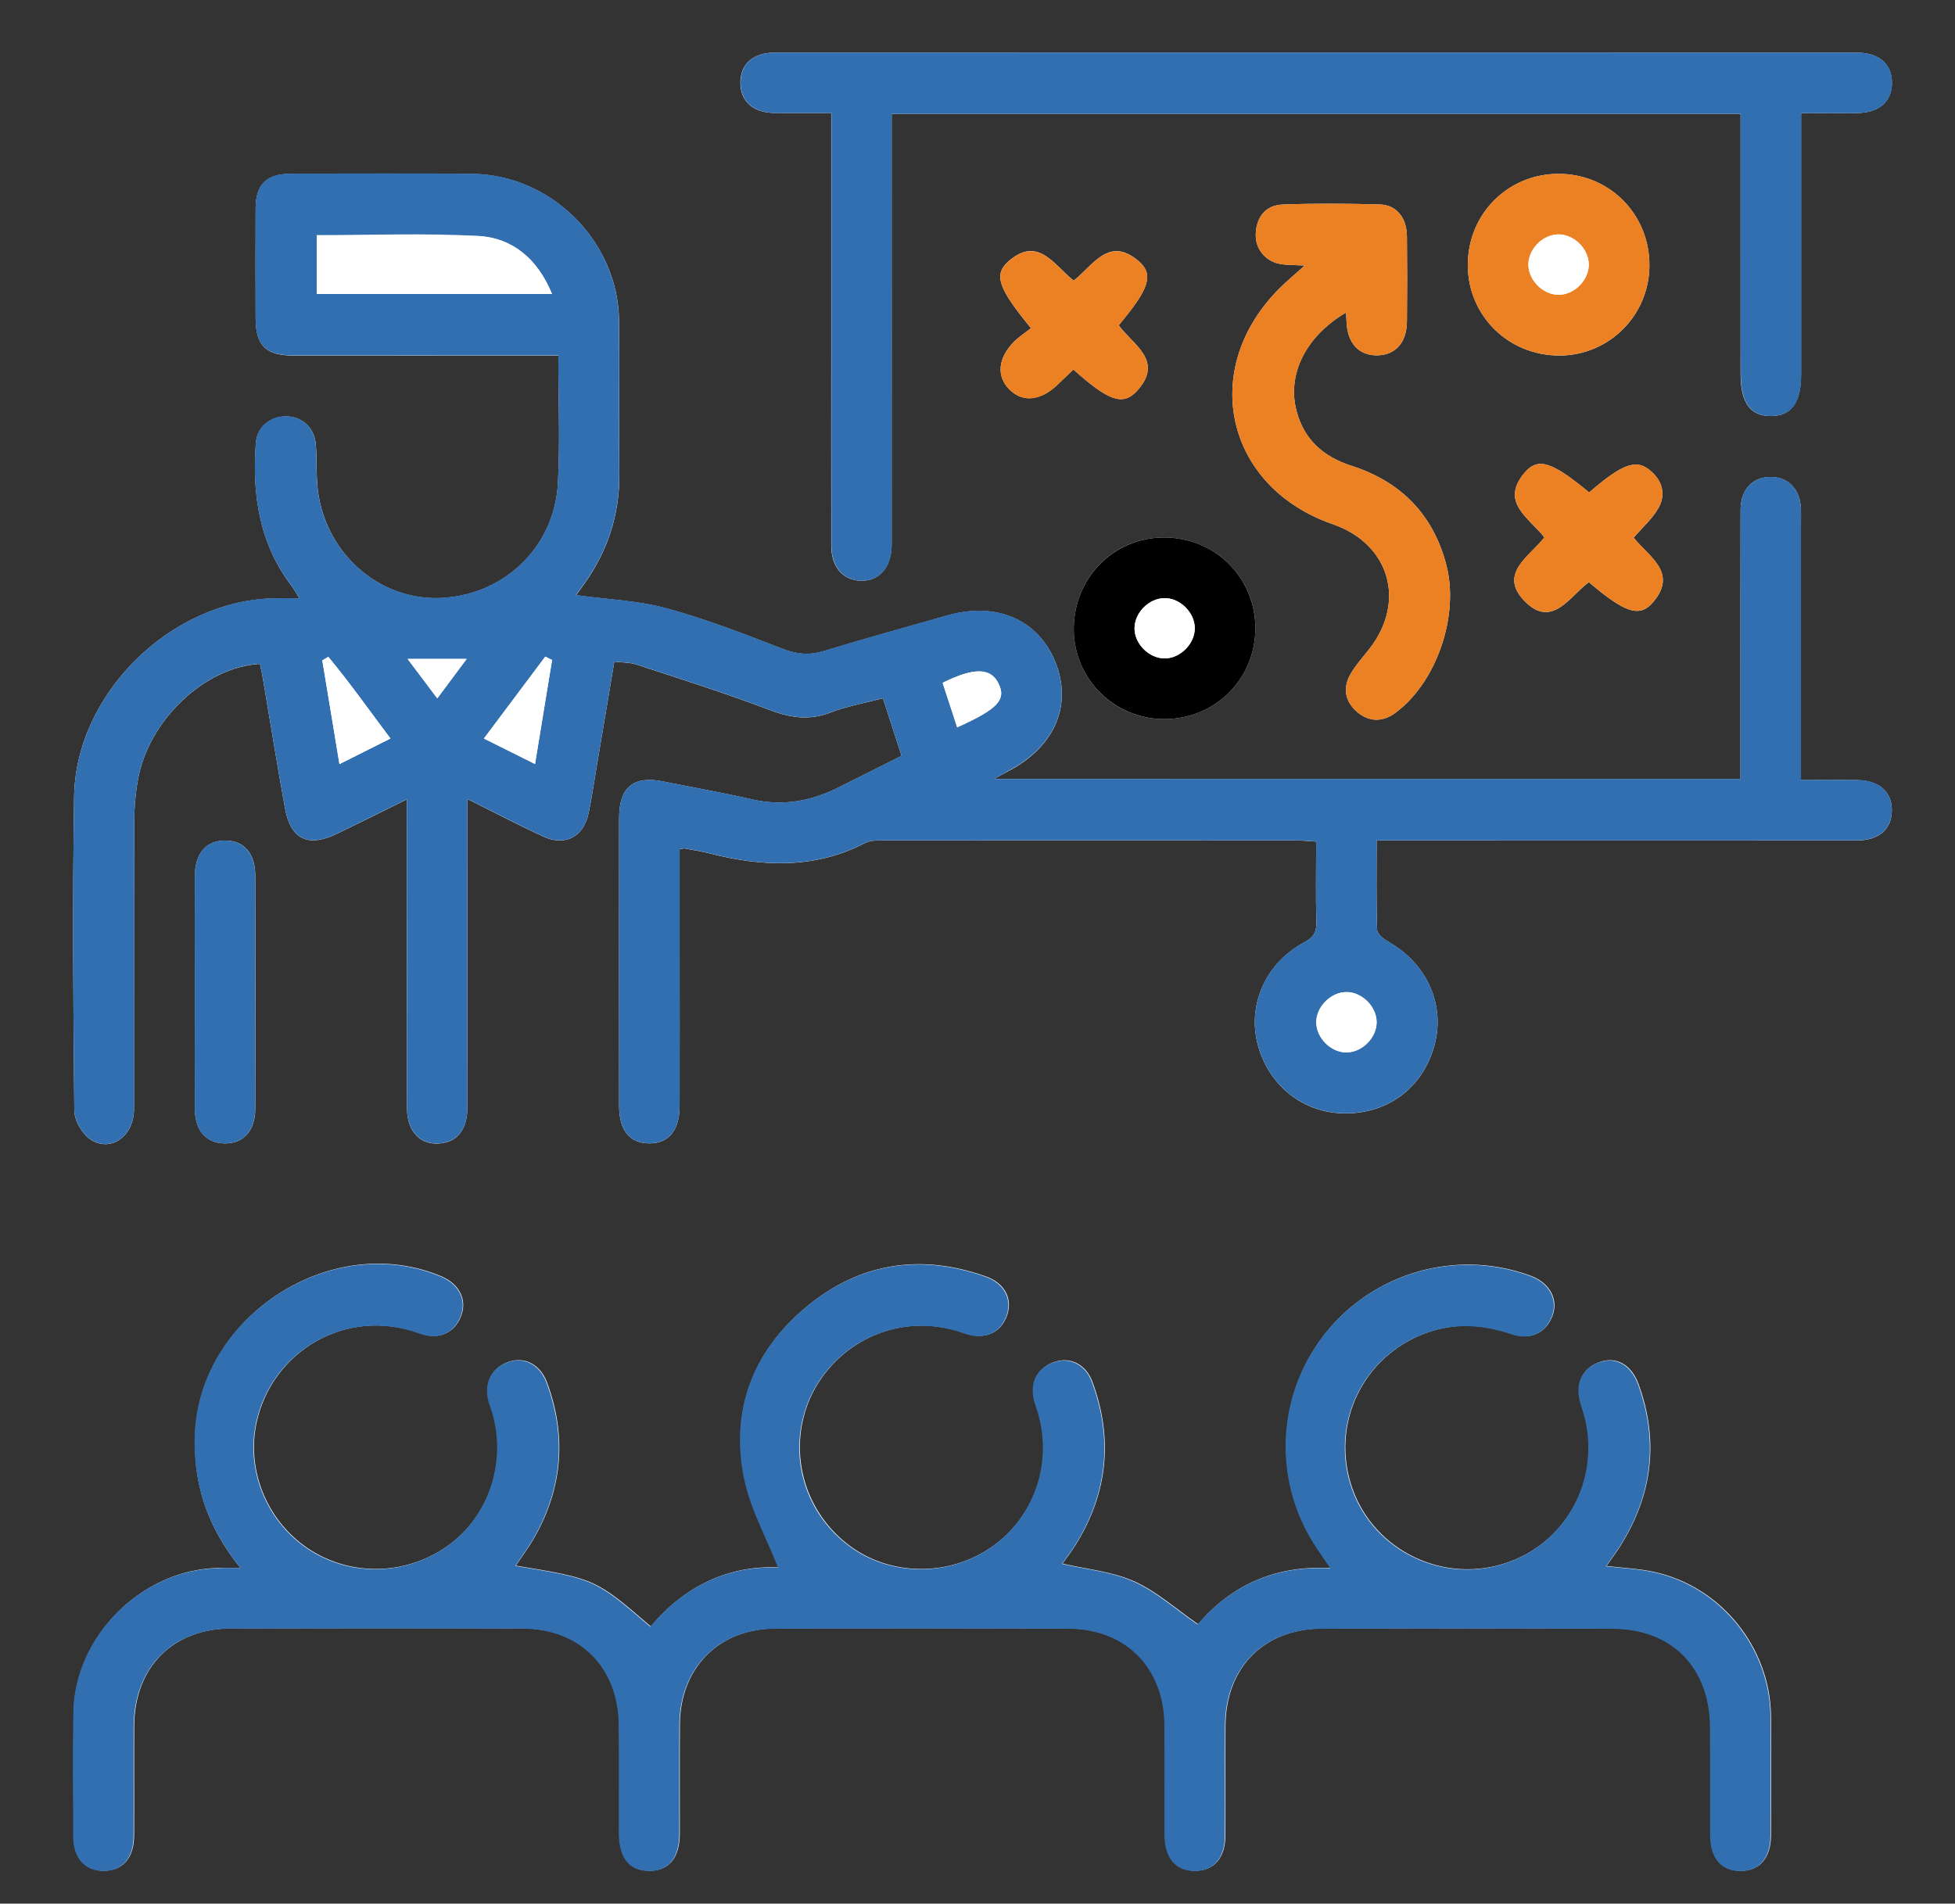 <svg xmlns="http://www.w3.org/2000/svg" xmlns:xlink="http://www.w3.org/1999/xlink" id="Layer_1" x="0px" y="0px" viewBox="0 0 196.22 191.08" style="enable-background:new 0 0 196.22 191.08;" xml:space="preserve"><rect x="0" y="0" width="196.22" height="191.08" fill="#333333" stroke="none"/><style type="text/css">	.st0{fill:#FFFFFF;}	.st1{fill:#326FB1;}	.st2{fill:#EB8123;}</style><g>	<path class="st0" d="M99.78,78.19c0.76-0.42,1.09-0.61,1.42-0.78c4.68-2.45,6.48-6.65,4.71-10.99c-1.74-4.25-5.93-6.04-10.86-4.63  c-4.13,1.18-8.27,2.32-12.38,3.57c-1.48,0.45-2.75,0.31-4.19-0.25c-3.82-1.48-7.66-2.98-11.61-4.05c-2.88-0.78-5.94-0.89-9.05-1.31  c0.2-0.28,0.41-0.57,0.62-0.86c2.48-3.37,3.76-7.11,3.72-11.33c-0.05-5.13,0.03-10.27-0.03-15.4c-0.09-7.92-6.81-14.63-14.73-14.7  c-6.08-0.06-12.17-0.02-18.25-0.01c-2.41,0.01-3.48,1.07-3.49,3.47c-0.02,3.68-0.01,7.35,0,11.03c0.01,2.74,1.01,3.73,3.8,3.74  c8.17,0.01,16.35,0,24.52,0c0.67,0,1.33,0,2.06,0c0,4.46,0.18,8.64-0.04,12.81c-0.33,6.33-5.27,11.12-11.53,11.52  c-5.99,0.38-11.4-3.99-12.48-10.2c-0.29-1.67-0.17-3.4-0.28-5.11c-0.11-1.7-1.29-2.86-2.9-2.91c-1.63-0.06-3.01,1.04-3.13,2.67  c-0.39,5.19,0.35,10.11,3.62,14.39c0.24,0.32,0.43,0.68,0.75,1.21c-1.06,0-1.89-0.02-2.71,0C17.08,60.36,7.61,69.67,7.44,79.93  c-0.17,10.52-0.09,21.04,0.02,31.56c0.01,0.99,0.79,2.34,1.63,2.89c2.03,1.34,4.36-0.35,4.36-3.04c0.02-9.57-0.01-19.14,0.02-28.71  c0-1.45,0.12-2.91,0.37-4.34c1.05-5.97,6.67-11.33,12.25-11.65c0.11,0.53,0.23,1.07,0.32,1.62c0.73,4.3,1.42,8.61,2.2,12.9  c0.57,3.11,2.33,3.93,5.22,2.53c2.26-1.1,4.51-2.21,7.01-3.45c0,0.96,0,1.64,0,2.31c0,9.57-0.01,19.14,0.01,28.71  c0,2.37,1.41,3.77,3.44,3.5c1.68-0.21,2.61-1.46,2.62-3.58c0.01-9.57,0-19.14,0-28.71c0-0.66,0-1.32,0-2.27  c2.74,1.37,5.14,2.63,7.59,3.76c2.21,1.03,4.07,0.05,4.57-2.31c0.3-1.42,0.51-2.86,0.75-4.3c0.61-3.6,1.21-7.2,1.84-10.94  c0.86,0.11,1.58,0.08,2.21,0.29c4.43,1.46,8.89,2.86,13.25,4.52c2.12,0.81,4.03,1.15,6.21,0.31c1.67-0.65,3.47-0.96,5.29-1.44  c0.67,2.07,1.26,3.9,1.87,5.78c-2.26,1.13-4.29,2.15-6.32,3.17c-2.74,1.38-5.58,1.91-8.64,1.21c-2.96-0.67-5.95-1.2-8.92-1.8  c-3.02-0.62-4.46,0.54-4.47,3.65c-0.01,9.63-0.01,19.26,0,28.9c0,2.46,1.05,3.75,3.01,3.77c1.96,0.01,3.05-1.3,3.06-3.72  c0.01-5.51,0-11.03,0-16.54c0-3.1,0-6.19,0-9.26c0.28-0.05,0.41-0.1,0.53-0.08c0.81,0.15,1.62,0.28,2.42,0.48  c5.35,1.37,10.62,1.6,15.71-1.05c0.52-0.27,1.23-0.23,1.85-0.23c13.88-0.01,27.76-0.01,41.63,0c0.55,0,1.09,0.07,1.75,0.11  c0,2.78-0.05,5.44,0.02,8.09c0.03,1.03-0.31,1.54-1.23,2.03c-3.79,2.03-5.65,6.13-4.7,10.06c1.02,4.2,4.52,7.05,8.73,7.1  c4.42,0.05,7.93-2.62,9.07-6.89c1.07-4.02-0.77-8.12-4.58-10.3c-0.49-0.28-1.17-0.79-1.19-1.22c-0.1-2.95-0.05-5.91-0.05-8.98  c0.86,0,1.48,0,2.11,0c15.34,0,30.67,0,46.01,0c2.28,0,3.57-1.1,3.59-3c0.02-1.9-1.27-3.04-3.52-3.07c-1.82-0.02-3.63,0-5.6,0  c0-0.9,0-1.58,0-2.27c0-7.86,0-15.72,0-23.57c0-0.44,0.01-0.89,0-1.33c-0.07-1.97-1.2-3.21-2.96-3.25  c-1.86-0.04-3.09,1.21-3.1,3.29c-0.02,7.98-0.01,15.97-0.01,23.95c0,1,0,1.99,0,3.08C149.77,78.19,125.02,78.19,99.78,78.19z   M24.13,157.39c-1.04,0-1.67-0.01-2.29,0c-7.6,0.18-14.3,6.84-14.43,14.42c-0.07,4.18-0.03,8.37-0.01,12.55  c0.01,2.12,1.14,3.39,2.97,3.42c1.91,0.03,3.08-1.26,3.09-3.5c0.02-3.68-0.01-7.35,0.01-11.03c0.03-5.91,3.87-9.78,9.75-9.8  c9.76-0.02,19.52-0.03,29.28,0c5.76,0.02,9.61,3.91,9.65,9.7c0.03,3.61,0,7.22,0.01,10.84c0.01,2.47,1.03,3.76,2.99,3.79  c1.96,0.03,3.07-1.29,3.08-3.7c0.01-3.68-0.02-7.35,0.01-11.03c0.05-5.65,3.92-9.57,9.57-9.59c9.82-0.04,19.65-0.03,29.47,0  c5.76,0.02,9.6,3.91,9.64,9.71c0.03,3.68,0,7.35,0.01,11.03c0.01,2.28,1.1,3.57,3,3.58c1.9,0.02,3.05-1.28,3.06-3.52  c0.02-3.68-0.01-7.35,0.01-11.03c0.03-5.89,3.88-9.76,9.77-9.77c9.7-0.02,19.39-0.02,29.09,0c5.99,0.01,9.79,3.87,9.82,9.92  c0.02,3.61-0.01,7.22,0.01,10.84c0.01,2.27,1.11,3.56,3.01,3.57c1.9,0.01,3.04-1.29,3.05-3.54c0.02-3.99,0.03-7.99,0-11.98  c-0.06-6.9-5.02-13.04-11.75-14.49c-1.51-0.33-3.08-0.39-4.76-0.59c0.52-0.75,1.01-1.39,1.43-2.07c3.19-5.1,3.85-10.49,1.8-16.16  c-0.73-2.02-2.28-2.84-3.95-2.23c-1.74,0.63-2.43,2.18-1.84,4.15c0.09,0.3,0.19,0.6,0.28,0.91c1.91,6.5-1.72,13.28-8.15,15.21  c-6.45,1.94-13.33-1.73-15.25-8.13c-1.95-6.51,1.63-13.21,8.1-15.25c2.78-0.88,5.47-0.61,8.19,0.31c1.8,0.61,3.36-0.2,3.98-1.88  c0.56-1.54-0.19-3.1-1.86-3.85c-0.4-0.18-0.83-0.32-1.25-0.45c-7.4-2.3-15.52,0.38-20.11,6.64c-4.55,6.2-4.71,14.62-0.39,21.01  c0.4,0.6,0.81,1.19,1.36,2c-5.73-0.32-10.11,1.85-13.33,5.63c-2.26-1.56-4.18-3.31-6.43-4.31c-2.22-0.98-4.77-1.21-7.18-1.77  c0.4-0.56,0.9-1.21,1.33-1.9c3.22-5.18,3.78-10.65,1.67-16.36c-0.68-1.83-2.35-2.56-3.95-1.93c-1.68,0.66-2.34,2.14-1.8,4.02  c0.11,0.36,0.24,0.72,0.35,1.08c1.45,5.06-0.43,10.44-4.7,13.42c-4.26,2.98-10.13,2.94-14.23-0.1c-4.24-3.14-6.02-8.51-4.49-13.52  c1.89-6.17,8.82-10.41,16-7.84c2.05,0.73,3.68-0.05,4.28-1.86c0.54-1.61-0.27-3.18-2.16-3.84c-6.55-2.32-12.67-1.37-18,3.06  c-5.33,4.43-7.6,10.3-6.23,17.12c0.63,3.12,2.27,6.03,3.44,9.03c-4.97-0.22-9.4,1.83-12.83,5.93c-5.55-4.78-5.55-4.78-13.55-6.11  c0.61-0.91,1.25-1.76,1.78-2.67c2.9-5.01,3.37-10.26,1.36-15.7c-0.69-1.86-2.28-2.64-3.89-2.07c-1.69,0.61-2.44,2.14-1.93,3.97  c0.1,0.37,0.24,0.72,0.35,1.08c1.45,4.9-0.28,10.25-4.27,13.24c-4.09,3.06-9.62,3.32-13.91,0.65c-4.3-2.68-6.56-7.86-5.52-12.8  c1.5-7.15,8.96-11.73,16.4-9.02c1.95,0.71,3.52-0.05,4.16-1.79c0.59-1.61-0.21-3.17-2.01-3.93c-10.99-4.62-24.3,4-24.7,15.93  C19.38,148.96,20.82,153.26,24.13,157.39z M174.7,11.43c0,8.84,0,17.45,0,26.07c0,2.94,0.98,4.29,3.08,4.26  c2.03-0.03,2.99-1.36,2.99-4.17c0-8.05,0-16.09,0-24.14c0-0.67,0-1.34,0-2.1c2.04,0,3.8,0.01,5.57,0c2.26-0.02,3.55-1.14,3.55-3.04  c0-1.9-1.29-3.02-3.56-3.03c-36.18-0.01-72.35-0.01-108.53,0c-2.24,0-3.52,1.17-3.49,3.09c0.03,1.83,1.3,2.95,3.42,2.97  c1.87,0.02,3.74,0,5.7,0c0,7.18,0,14.08,0,20.98c0,7.48-0.01,14.95,0,22.43c0,2.12,1.12,3.45,2.88,3.54  c1.91,0.1,3.18-1.33,3.18-3.63c0.01-13.68,0-27.37,0-41.05c0-0.73,0-1.46,0-2.18C118.03,11.43,146.26,11.43,174.7,11.43z   M130.96,26.65c-1.1,0.99-1.87,1.62-2.56,2.32c-8.1,8.1-5.4,19.92,5.38,23.65c5.67,1.96,7.38,7.72,3.69,12.48  c-0.66,0.85-1.4,1.65-1.93,2.58c-0.79,1.38-0.54,2.73,0.66,3.77c1.2,1.03,2.57,1.05,3.84,0.11c4.14-3.04,6.46-9.78,5.12-14.87  c-1.33-5.07-4.57-8.35-9.53-9.94c-2.79-0.9-4.74-2.6-5.5-5.5c-0.98-3.69,0.94-7.51,4.97-9.88c0.02,0.34,0.03,0.65,0.05,0.96  c0.1,2.13,1.23,3.35,3.06,3.34c1.83-0.01,2.99-1.28,3-3.39c0.03-2.85,0.03-5.7,0-8.55c-0.02-1.89-1.05-3.17-2.77-3.21  c-3.23-0.08-6.47-0.11-9.69,0.01c-1.67,0.06-2.61,1.18-2.71,2.87c-0.09,1.63,1.03,2.93,2.66,3.13  C129.24,26.6,129.79,26.59,130.96,26.65z M156.43,17.45c-5.1,0-9.12,4.05-9.11,9.17c0.02,5.08,4.08,9.08,9.22,9.07  c4.99-0.02,9.01-4.07,9.01-9.07C165.55,21.48,161.53,17.45,156.43,17.45z M116.88,72.18c5.11-0.01,9.14-4.05,9.12-9.16  c-0.01-5.09-4.08-9.09-9.21-9.07c-5.07,0.02-9.05,4.1-9.02,9.26C107.8,68.19,111.86,72.2,116.88,72.18z M19.55,99.53  c0,3.93-0.01,7.86,0.01,11.79c0.01,2.14,1.11,3.4,2.94,3.45c1.92,0.05,3.11-1.24,3.12-3.47c0.02-7.8,0.01-15.59,0-23.39  c0-2.26-1.14-3.55-3.04-3.54c-1.9,0.01-3.01,1.29-3.02,3.56C19.54,91.8,19.55,95.67,19.55,99.53z M103.48,32.94  c-0.62,0.49-1.21,0.87-1.7,1.36c-1.64,1.64-1.79,3.5-0.44,4.82c1.34,1.31,3.14,1.1,4.84-0.54c0.52-0.51,1.05-1.01,1.56-1.49  c3.51,3.15,4.96,3.69,6.38,2.14c2.76-3.02-0.43-4.63-1.84-6.58c3.07-3.67,3.57-5.09,1.99-6.45c-2.99-2.55-4.56,0.46-6.51,1.97  c-1.96-1.55-3.54-4.53-6.52-1.96C99.69,27.56,100.19,28.94,103.48,32.94z M159.5,49.43c-3.7-3.06-5.11-3.56-6.45-2.01  c-2.57,2.99,0.43,4.56,1.96,6.52c-1.48,1.91-4.61,3.61-2.06,6.32c2.79,2.96,4.59-0.41,6.52-1.82c3.65,3.09,5.1,3.59,6.45,2  c2.53-2.98-0.46-4.56-1.95-6.47c0.88-1.03,1.86-1.89,2.47-2.95c0.73-1.26,0.49-2.59-0.62-3.62C164.33,46,162.98,46.43,159.5,49.43z  "></path>	<path class="st1" d="M99.78,78.19c25.24,0,49.98,0,74.91,0c0-1.09,0-2.09,0-3.08c0-7.98-0.01-15.97,0.01-23.95  c0.01-2.07,1.24-3.33,3.1-3.29c1.76,0.04,2.89,1.28,2.96,3.25c0.01,0.44,0,0.89,0,1.33c0,7.86,0,15.72,0,23.57  c0,0.68,0,1.37,0,2.27c1.97,0,3.79-0.01,5.6,0c2.24,0.02,3.54,1.16,3.52,3.07c-0.02,1.9-1.31,3-3.59,3c-15.34,0.01-30.67,0-46.01,0  c-0.62,0-1.25,0-2.11,0c0,3.08-0.05,6.03,0.05,8.98c0.01,0.43,0.7,0.94,1.19,1.22c3.81,2.18,5.65,6.28,4.58,10.3  c-1.14,4.27-4.65,6.94-9.07,6.89c-4.21-0.05-7.71-2.9-8.73-7.1c-0.95-3.93,0.91-8.04,4.7-10.06c0.92-0.49,1.26-1.01,1.23-2.03  c-0.07-2.65-0.02-5.3-0.02-8.09c-0.66-0.04-1.21-0.11-1.75-0.11c-13.88-0.01-27.76-0.01-41.63,0c-0.62,0-1.33-0.04-1.85,0.23  c-5.1,2.65-10.36,2.42-15.71,1.05c-0.8-0.2-1.61-0.33-2.42-0.48c-0.12-0.02-0.25,0.03-0.53,0.08c0,3.07,0,6.17,0,9.26  c0,5.51,0.01,11.03,0,16.54c0,2.42-1.1,3.73-3.06,3.72c-1.96-0.01-3.01-1.31-3.01-3.77c-0.01-9.63-0.01-19.26,0-28.9  c0-3.1,1.45-4.26,4.47-3.65c2.97,0.61,5.96,1.13,8.92,1.8c3.06,0.7,5.9,0.17,8.64-1.21c2.03-1.02,4.06-2.04,6.32-3.17  c-0.61-1.88-1.2-3.71-1.87-5.78c-1.82,0.48-3.62,0.8-5.29,1.44c-2.17,0.84-4.09,0.5-6.21-0.31c-4.36-1.66-8.81-3.06-13.25-4.52  c-0.64-0.21-1.35-0.18-2.21-0.29c-0.63,3.74-1.23,7.34-1.84,10.94c-0.24,1.43-0.45,2.87-0.75,4.3c-0.5,2.37-2.36,3.34-4.57,2.31  c-2.45-1.14-4.85-2.4-7.59-3.76c0,0.95,0,1.61,0,2.27c0,9.57,0,19.14,0,28.71c0,2.11-0.94,3.36-2.62,3.58  c-2.03,0.26-3.44-1.14-3.44-3.5c-0.01-9.57-0.01-19.14-0.01-28.71c0-0.68,0-1.35,0-2.31c-2.51,1.23-4.76,2.35-7.01,3.45  c-2.89,1.4-4.65,0.59-5.22-2.53c-0.78-4.29-1.47-8.6-2.2-12.9c-0.09-0.55-0.22-1.09-0.32-1.62c-5.58,0.32-11.2,5.68-12.25,11.65  c-0.25,1.43-0.37,2.89-0.37,4.34c-0.03,9.57,0,19.14-0.02,28.71c-0.01,2.7-2.33,4.38-4.36,3.04c-0.84-0.55-1.62-1.9-1.63-2.89  c-0.11-10.52-0.19-21.04-0.02-31.56c0.17-10.25,9.64-19.57,19.89-19.87c0.82-0.02,1.64,0,2.71,0c-0.32-0.53-0.51-0.89-0.75-1.21  c-3.28-4.28-4.01-9.2-3.62-14.39c0.12-1.63,1.5-2.73,3.13-2.67c1.61,0.06,2.79,1.22,2.9,2.91c0.11,1.7-0.01,3.44,0.28,5.11  c1.08,6.22,6.49,10.58,12.48,10.2c6.26-0.39,11.2-5.19,11.53-11.52c0.22-4.17,0.04-8.35,0.04-12.81c-0.73,0-1.39,0-2.06,0  c-8.17,0-16.35,0-24.52,0c-2.79,0-3.79-0.99-3.8-3.74c-0.01-3.68-0.02-7.35,0-11.03c0.01-2.4,1.08-3.46,3.49-3.47  c6.08-0.02,12.17-0.05,18.25,0.01c7.92,0.07,14.64,6.78,14.73,14.7c0.06,5.13-0.02,10.27,0.03,15.4c0.04,4.21-1.23,7.96-3.72,11.33  c-0.21,0.29-0.42,0.57-0.62,0.86c3.11,0.43,6.17,0.53,9.05,1.31c3.95,1.07,7.79,2.57,11.61,4.05c1.44,0.56,2.71,0.7,4.19,0.25  c4.11-1.26,8.25-2.39,12.38-3.57c4.94-1.41,9.13,0.38,10.86,4.63c1.77,4.34-0.02,8.53-4.71,10.99  C100.87,77.58,100.55,77.77,99.78,78.19z M31.79,29.5c7.9,0,15.65,0,23.61,0c-1.44-3.5-3.94-5.63-7.44-5.82  c-5.35-0.29-10.72-0.08-16.17-0.08C31.79,25.59,31.79,27.46,31.79,29.5z M34.07,76.7c1.75-0.88,3.35-1.68,5.12-2.57  c-2.17-2.88-4.1-5.63-6.24-8.2c-0.2,0.12-0.4,0.24-0.6,0.36C32.91,69.69,33.47,73.08,34.07,76.7z M55.41,66.25  c-0.23-0.11-0.46-0.22-0.68-0.34c-2.02,2.69-4.04,5.38-6.16,8.22c1.83,0.91,3.39,1.69,5.13,2.56  C54.29,73.08,54.85,69.66,55.41,66.25z M135.11,99.58c-1.57,0.02-3.02,1.51-3,3.06c0.02,1.57,1.5,3.02,3.06,3  c1.57-0.03,3.01-1.5,3-3.06C138.15,101.01,136.67,99.56,135.11,99.58z M96.07,73.01c4.1-1.85,4.94-2.77,4.15-4.4  c-0.78-1.59-2.46-1.64-5.61-0.07C95.08,69.98,95.56,71.45,96.07,73.01z M43.89,70.1c1.09-1.46,1.98-2.65,2.95-3.96  c-2.09,0-3.88,0-5.93,0C41.95,67.52,42.84,68.71,43.89,70.1z"></path>	<path class="st1" d="M24.13,157.39c-3.31-4.13-4.76-8.43-4.59-13.32c0.4-11.93,13.71-20.54,24.7-15.93  c1.81,0.76,2.61,2.32,2.01,3.93c-0.64,1.74-2.21,2.5-4.16,1.79c-7.44-2.71-14.91,1.87-16.4,9.02c-1.04,4.94,1.23,10.12,5.52,12.8  c4.28,2.67,9.82,2.41,13.91-0.65c3.99-2.99,5.71-8.34,4.27-13.24c-0.11-0.36-0.25-0.72-0.35-1.08c-0.51-1.83,0.24-3.36,1.93-3.97  c1.61-0.58,3.2,0.21,3.89,2.07c2.01,5.43,1.55,10.68-1.36,15.7c-0.53,0.91-1.17,1.76-1.78,2.67c8,1.33,8,1.33,13.55,6.11  c3.43-4.11,7.85-6.15,12.83-5.93c-1.18-3-2.82-5.91-3.44-9.03c-1.37-6.82,0.9-12.69,6.23-17.12c5.33-4.43,11.45-5.38,18-3.06  c1.89,0.67,2.7,2.23,2.16,3.84c-0.61,1.81-2.24,2.59-4.28,1.86c-7.18-2.57-14.11,1.67-16,7.84c-1.54,5.02,0.24,10.38,4.49,13.52  c4.1,3.04,9.97,3.08,14.23,0.1c4.27-2.99,6.15-8.36,4.7-13.42c-0.1-0.36-0.24-0.72-0.35-1.08c-0.55-1.88,0.12-3.37,1.8-4.02  c1.6-0.63,3.28,0.11,3.95,1.93c2.12,5.71,1.55,11.18-1.67,16.36c-0.43,0.69-0.93,1.33-1.33,1.9c2.41,0.56,4.97,0.78,7.18,1.77  c2.25,1,4.17,2.75,6.43,4.31c3.23-3.78,7.6-5.95,13.33-5.63c-0.55-0.81-0.96-1.4-1.36-2c-4.32-6.39-4.17-14.8,0.39-21.01  c4.59-6.26,12.71-8.94,20.11-6.64c0.42,0.13,0.85,0.27,1.25,0.45c1.67,0.74,2.42,2.31,1.86,3.85c-0.61,1.68-2.17,2.49-3.98,1.88  c-2.72-0.92-5.4-1.18-8.19-0.31c-6.47,2.04-10.05,8.75-8.1,15.25c1.92,6.4,8.8,10.07,15.25,8.13c6.43-1.93,10.06-8.71,8.15-15.21  c-0.09-0.3-0.19-0.6-0.28-0.91c-0.59-1.97,0.1-3.52,1.84-4.15c1.67-0.61,3.22,0.22,3.95,2.23c2.05,5.67,1.4,11.07-1.8,16.16  c-0.43,0.68-0.91,1.32-1.43,2.07c1.68,0.2,3.25,0.26,4.76,0.59c6.73,1.45,11.69,7.59,11.75,14.49c0.04,3.99,0.02,7.99,0,11.98  c-0.01,2.25-1.15,3.55-3.05,3.54c-1.9-0.01-3-1.3-3.01-3.57c-0.01-3.61,0.01-7.22-0.01-10.84c-0.03-6.04-3.83-9.9-9.82-9.92  c-9.7-0.02-19.39-0.02-29.09,0c-5.89,0.01-9.74,3.88-9.77,9.77c-0.02,3.68,0.01,7.35-0.01,11.03c-0.01,2.24-1.16,3.54-3.06,3.52  c-1.9-0.02-2.99-1.31-3-3.58c-0.01-3.68,0.02-7.35-0.01-11.03c-0.04-5.8-3.89-9.69-9.64-9.71c-9.82-0.03-19.65-0.03-29.47,0  c-5.64,0.02-9.52,3.94-9.57,9.59c-0.03,3.68,0,7.35-0.01,11.03c-0.01,2.41-1.11,3.73-3.08,3.7c-1.95-0.03-2.98-1.32-2.99-3.79  c-0.01-3.61,0.02-7.22-0.01-10.84c-0.04-5.79-3.89-9.68-9.65-9.7c-9.76-0.03-19.52-0.03-29.28,0c-5.88,0.01-9.71,3.89-9.75,9.8  c-0.02,3.68,0.01,7.35-0.01,11.03c-0.01,2.24-1.18,3.53-3.09,3.5c-1.83-0.03-2.96-1.3-2.97-3.42c-0.02-4.18-0.06-8.37,0.01-12.55  c0.13-7.58,6.84-14.25,14.43-14.42C22.47,157.37,23.09,157.39,24.13,157.39z"></path>	<path class="st1" d="M174.7,11.43c-28.44,0-56.67,0-85.19,0c0,0.73,0,1.45,0,2.18c0,13.68,0,27.37,0,41.05  c0,2.3-1.27,3.72-3.18,3.63c-1.76-0.09-2.88-1.43-2.88-3.54c-0.01-7.48,0-14.95,0-22.43c0-6.9,0-13.8,0-20.98  c-1.96,0-3.83,0.02-5.7,0c-2.12-0.03-3.39-1.14-3.42-2.97c-0.03-1.92,1.24-3.09,3.49-3.09c36.18-0.01,72.35-0.01,108.53,0  c2.26,0,3.55,1.13,3.56,3.03c0,1.9-1.29,3.02-3.55,3.04c-1.77,0.02-3.53,0-5.57,0c0,0.77,0,1.44,0,2.1c0,8.05,0,16.09,0,24.14  c0,2.81-0.95,4.14-2.99,4.17c-2.1,0.03-3.08-1.32-3.08-4.26C174.69,28.88,174.7,20.27,174.7,11.43z"></path>	<path class="st2" d="M130.96,26.65c-1.17-0.06-1.72-0.05-2.26-0.12c-1.63-0.2-2.76-1.51-2.66-3.13c0.1-1.69,1.05-2.81,2.71-2.87  c3.23-0.12,6.46-0.1,9.69-0.01c1.71,0.04,2.75,1.32,2.77,3.21c0.03,2.85,0.03,5.7,0,8.55c-0.02,2.11-1.17,3.38-3,3.39  c-1.83,0.01-2.96-1.21-3.06-3.34c-0.01-0.31-0.03-0.63-0.05-0.96c-4.03,2.37-5.94,6.2-4.97,9.88c0.77,2.9,2.71,4.6,5.5,5.5  c4.95,1.59,8.2,4.87,9.53,9.94c1.34,5.09-0.98,11.83-5.12,14.87c-1.27,0.94-2.64,0.92-3.84-0.11c-1.2-1.03-1.45-2.39-0.66-3.77  c0.53-0.93,1.27-1.73,1.93-2.58c3.68-4.77,1.98-10.52-3.69-12.48c-10.79-3.73-13.48-15.55-5.38-23.65  C129.1,28.27,129.86,27.64,130.96,26.65z"></path>	<path class="st2" d="M156.43,17.45c5.1,0,9.12,4.03,9.12,9.16c0,5-4.02,9.06-9.01,9.07c-5.14,0.02-9.21-3.98-9.22-9.07  C147.31,21.5,151.33,17.45,156.43,17.45z M159.46,26.47c-0.06-1.58-1.57-3-3.12-2.94c-1.58,0.06-2.99,1.56-2.93,3.12  c0.06,1.58,1.55,2.99,3.12,2.94C158.1,29.54,159.52,28.03,159.46,26.47z"></path>	<path d="M116.88,72.18c-5.02,0.01-9.08-4-9.11-8.97c-0.03-5.15,3.95-9.23,9.02-9.26c5.13-0.02,9.19,3.98,9.21,9.07  C126.02,68.13,121.99,72.17,116.88,72.18z M119.92,63.06c0-1.57-1.47-3.03-3.03-3.02c-1.57,0.01-3.02,1.46-3.02,3.03  c0,1.57,1.46,3.02,3.03,3.02C118.46,66.09,119.92,64.62,119.92,63.06z"></path>	<path class="st1" d="M19.55,99.53c0-3.87-0.01-7.73,0-11.6c0.01-2.27,1.12-3.56,3.02-3.56c1.9-0.01,3.04,1.29,3.04,3.54  c0.01,7.8,0.01,15.59,0,23.39c0,2.23-1.2,3.52-3.12,3.47c-1.83-0.05-2.93-1.31-2.94-3.45C19.54,107.39,19.55,103.46,19.55,99.53z"></path>	<path class="st2" d="M103.48,32.94c-3.29-4-3.79-5.39-2.24-6.72c2.98-2.57,4.56,0.41,6.52,1.96c1.95-1.52,3.52-4.52,6.51-1.97  c1.58,1.35,1.09,2.78-1.99,6.45c1.41,1.94,4.6,3.56,1.84,6.58c-1.41,1.55-2.86,1-6.38-2.14c-0.51,0.49-1.04,0.99-1.56,1.49  c-1.69,1.65-3.5,1.85-4.84,0.54c-1.35-1.32-1.2-3.18,0.44-4.82C102.27,33.81,102.86,33.43,103.48,32.94z"></path>	<path class="st2" d="M159.5,49.43c3.48-3,4.83-3.43,6.32-2.04c1.11,1.04,1.35,2.37,0.62,3.62c-0.62,1.06-1.59,1.92-2.47,2.95  c1.5,1.91,4.48,3.49,1.95,6.47c-1.36,1.6-2.81,1.09-6.45-2c-1.93,1.41-3.73,4.79-6.52,1.82c-2.55-2.71,0.58-4.42,2.06-6.32  c-1.54-1.96-4.53-3.53-1.96-6.52C154.39,45.87,155.8,46.37,159.5,49.43z"></path>	<path class="st0" d="M47.97,23.69c3.5,0.19,5.99,2.31,7.44,5.82c-7.96,0-15.71,0-23.61,0c0-2.04,0-3.92,0-5.89"></path>	<path class="st0" d="M34.07,76.7c-0.6-3.61-1.16-7.01-1.72-10.41c0.2-0.12,0.4-0.24,0.6-0.36c2.14,2.57,4.07,5.32,6.24,8.2  C37.41,75.02,35.82,75.82,34.07,76.7z"></path>	<path class="st0" d="M55.41,66.25c-0.56,3.42-1.12,6.83-1.71,10.44c-1.75-0.87-3.31-1.65-5.13-2.56c2.12-2.83,4.14-5.52,6.16-8.22  C54.95,66.02,55.18,66.14,55.41,66.25z"></path>	<path class="st0" d="M135.11,99.58c1.56-0.02,3.04,1.43,3.06,3c0.02,1.57-1.42,3.04-3,3.06c-1.56,0.03-3.04-1.42-3.06-3  C132.09,101.09,133.54,99.6,135.11,99.58z"></path>	<path class="st0" d="M96.07,73.01c-0.51-1.56-0.99-3.02-1.46-4.47c3.15-1.57,4.84-1.52,5.61,0.07  C101.01,70.23,100.17,71.16,96.07,73.01z"></path>	<path class="st0" d="M46.84,66.14c-0.98,1.31-1.86,2.49-2.95,3.96c-1.05-1.39-1.94-2.58-2.98-3.96"></path>	<path class="st0" d="M159.46,26.47c0.06,1.56-1.36,3.07-2.94,3.12c-1.56,0.05-3.06-1.36-3.12-2.94c-0.06-1.56,1.35-3.06,2.93-3.12  C157.9,23.47,159.41,24.89,159.46,26.47z"></path>	<path class="st0" d="M119.92,63.06c0,1.56-1.46,3.03-3.02,3.03c-1.57,0-3.03-1.46-3.03-3.02c0-1.57,1.45-3.03,3.02-3.03  C118.45,60.03,119.91,61.49,119.92,63.06z"></path></g></svg>
